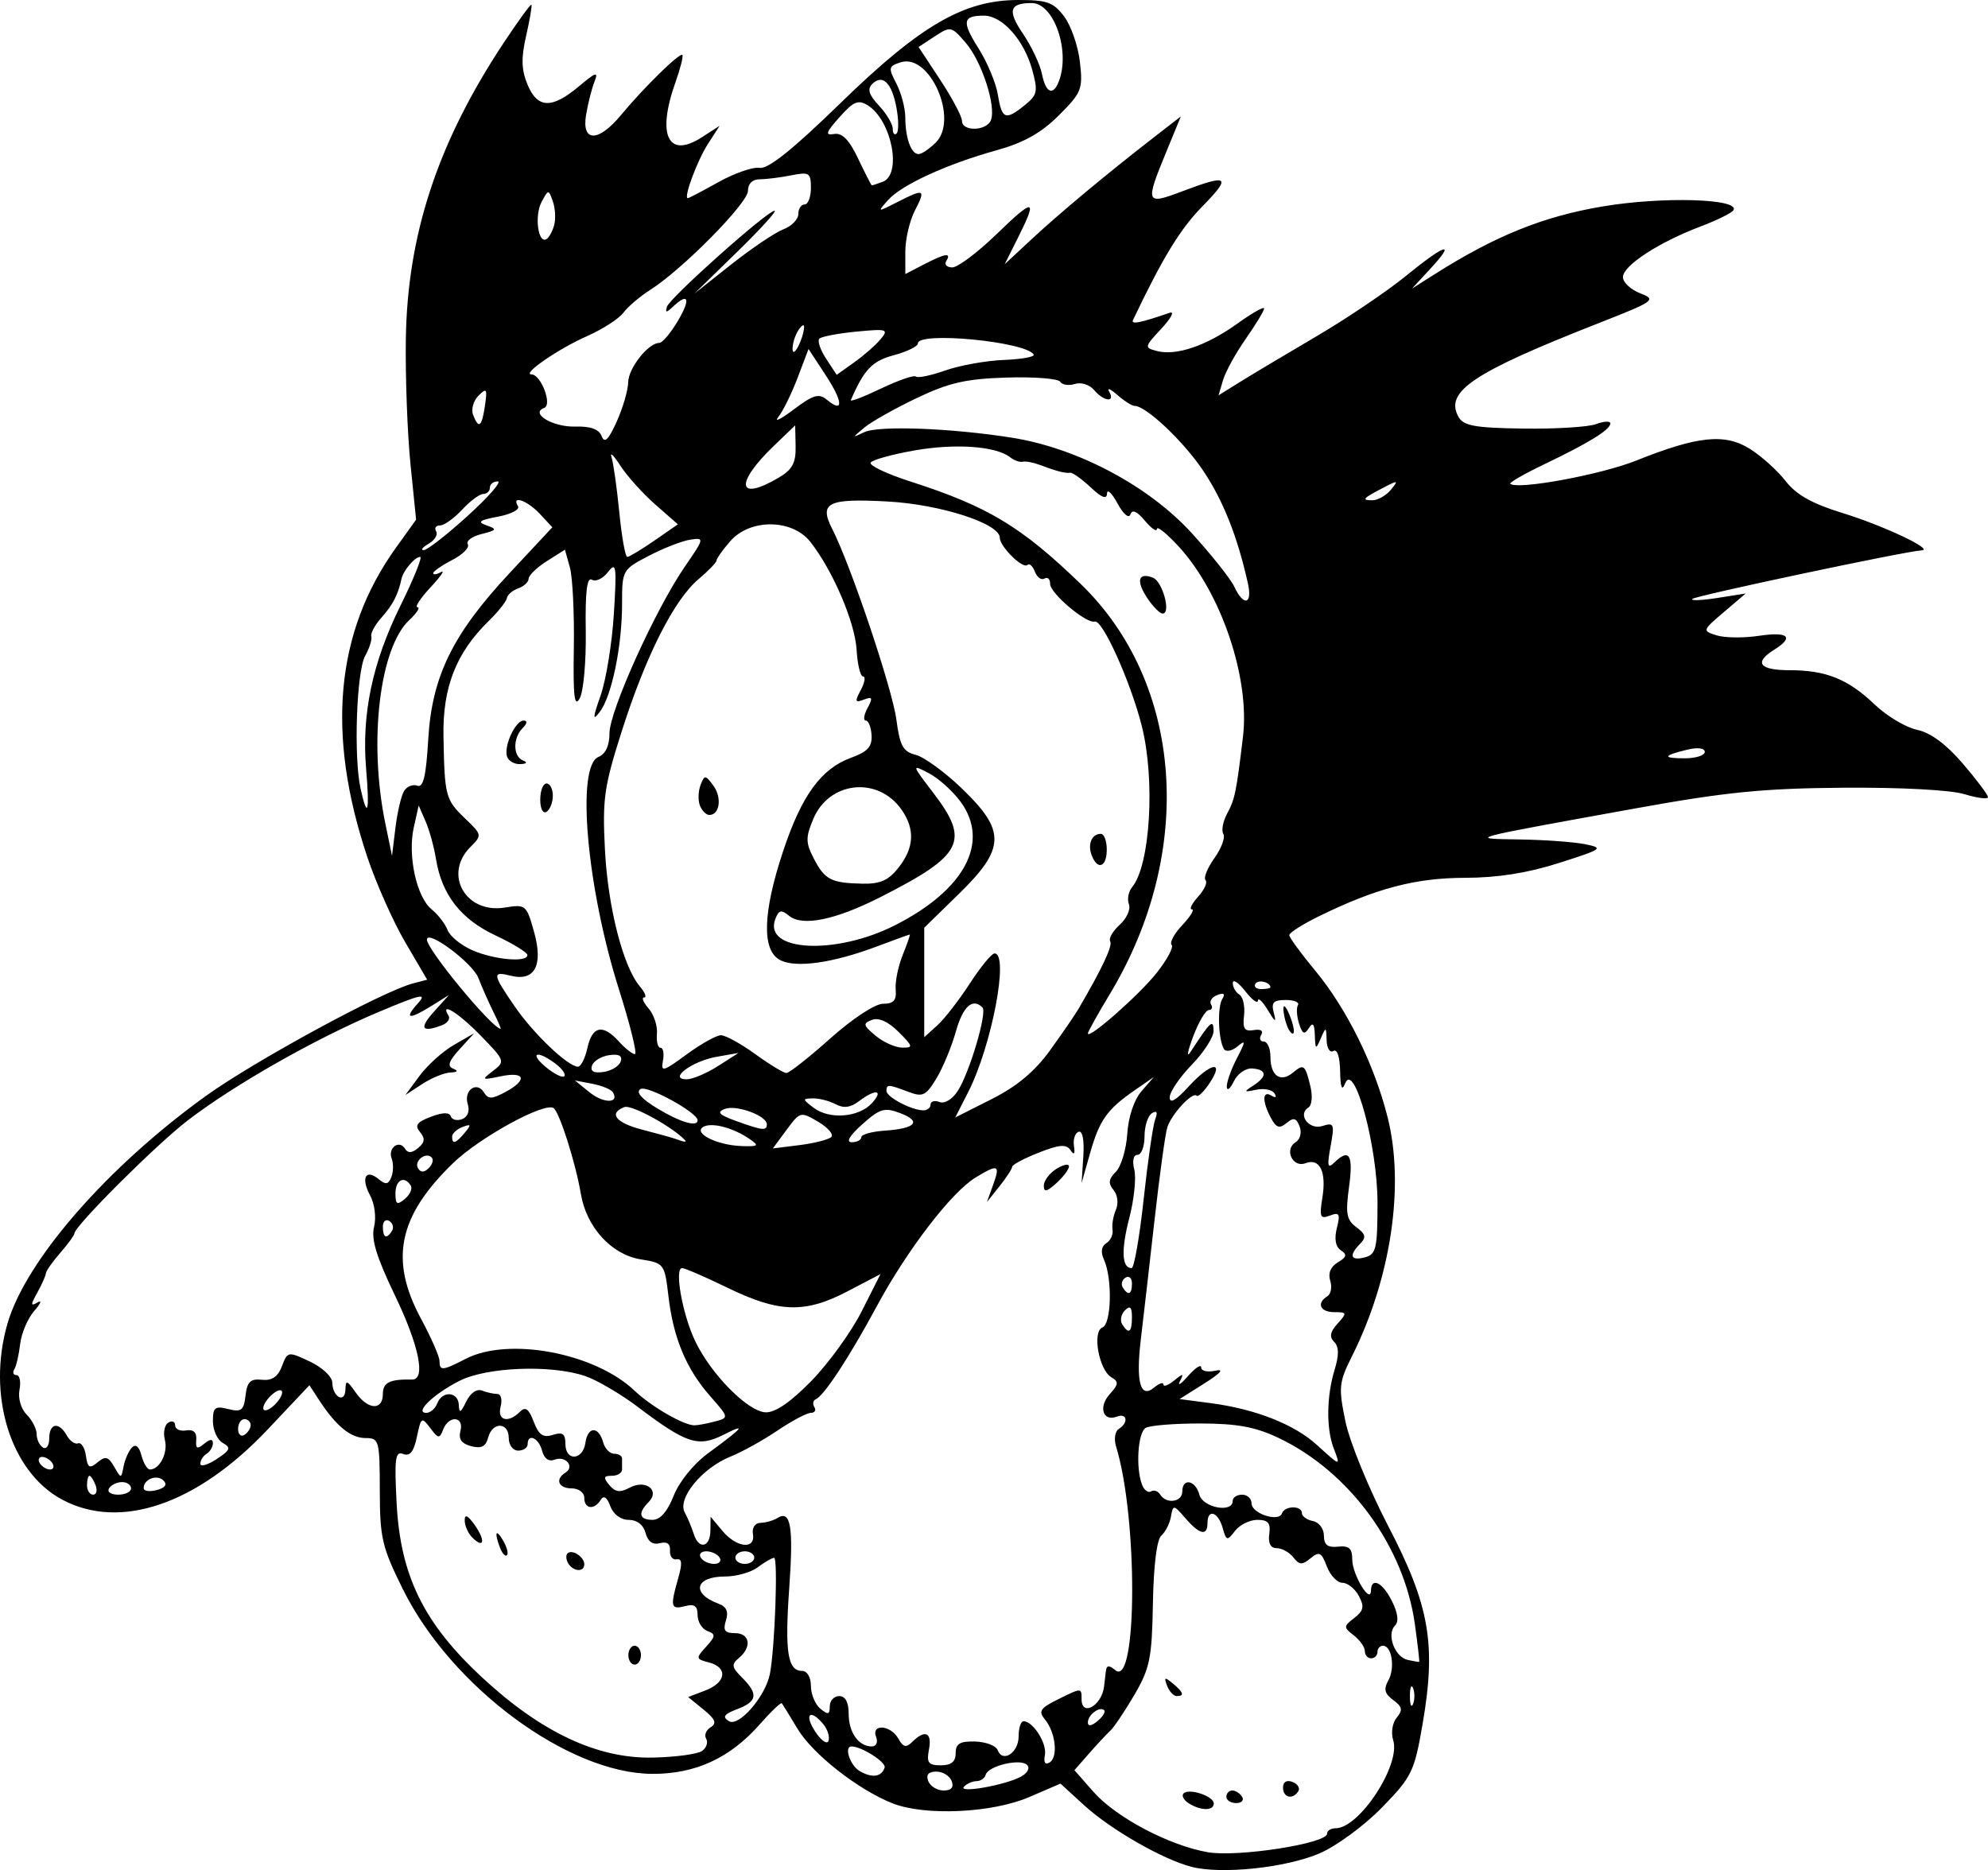 <?xml version="1.0" encoding="UTF-8" standalone="no"?>
<!-- Created with Inkscape (http://www.inkscape.org/) -->

<svg
   xmlns:dc="http://purl.org/dc/elements/1.1/"
   xmlns:cc="http://creativecommons.org/ns#"
   xmlns:rdf="http://www.w3.org/1999/02/22-rdf-syntax-ns#"
   xmlns:svg="http://www.w3.org/2000/svg"
   xmlns="http://www.w3.org/2000/svg"
   xmlns:sodipodi="http://sodipodi.sourceforge.net/DTD/sodipodi-0.dtd"
   xmlns:inkscape="http://www.inkscape.org/namespaces/inkscape"
   sodipodi:docname="pumpman_trace_inkscape.svg"
   inkscape:version="0.91 r13725"
   version="1.1"
   id="svg2"
   viewBox="0 0 315.816 297.132"
   height="297.132"
   width="315.816">
  <defs
     id="defs4" />
  <sodipodi:namedview
     inkscape:window-maximized="0"
     inkscape:window-y="158"
     inkscape:window-x="391"
     inkscape:window-height="630"
     inkscape:window-width="1152"
     fit-margin-bottom="0"
     fit-margin-right="0"
     fit-margin-left="0"
     fit-margin-top="0"
     units="px"
     showgrid="false"
     inkscape:current-layer="layer1"
     inkscape:document-units="px"
     inkscape:cy="90.790948"
     inkscape:cx="92.78904"
     inkscape:zoom="1"
     inkscape:pageshadow="2"
     inkscape:pageopacity="0.0"
     borderopacity="1.0"
     bordercolor="#666666"
     pagecolor="#ffffff"
     id="base" />
  <g
     inkscape:label="レイヤー 1"
     inkscape:groupmode="layer"
     id="layer1"
     transform="translate(-12.892,-83.876)">
    <path
       style="fill:#000000"
       d="m 202.152,380.486 c -4.574,-1.186 -12.842,-5.935 -17.061,-9.8 l -3.731,-3.417 -4.978,2.142 c -5.916,2.545 -16.596,3.026 -21.734,0.979 -5.478,-2.182 -12.639,-7.806 -15.054,-11.823 -1.225,-2.037 -2.346,-3.863 -2.491,-4.059 -0.146,-0.195 -1.712,1.294 -3.482,3.309 -4.741,5.399 -10.279,7.949 -17.166,7.902 -13.319,-0.09 -31.861,-13.823 -39.531,-29.277 -3.349,-6.748 -3.684,-8.177 -3.696,-15.749 -0.013,-7.966 -0.111,-8.328 -2.263,-8.329 -2.352,-6.3e-4 -4.66,-1.878 -7.335,-5.966 l -1.585,-2.422 -6.602,6.998 c -11.271,11.947 -23.477,16.112 -32.704,11.157 -8.194,-4.4 -11.961,-16.593 -8.648,-27.992 2.912,-10.018 15.853,-24.86 31.495,-36.122 7.707,-5.549 28.088,-16.629 32.899,-17.885 l 2.27,-0.593 -3.473,-5.925 c -1.91,-3.259 -4.614,-9.325 -6.009,-13.479 -6.59,-19.63 -5.097,-35.842 4.534,-49.253 l 3.188,-4.439 -0.891,-8.79 c -0.49,-4.835 -0.823,-13.74 -0.741,-19.79 0.227,-16.688 5.058,-31.344 15.558,-47.199 2.285,-3.45 4.261,-6.166 4.391,-6.035 0.131,0.131 -0.244,2.341 -0.832,4.913 -0.813,3.551 -0.764,5.414 0.203,7.749 1.588,3.833 3.864,3.924 8.153,0.323 2.757,-2.314 3.152,-2.433 2.492,-0.75 -0.431,1.1 -1.03,3.462 -1.33,5.25 -0.737,4.387 1.943,4.403 5.556,0.034 3.581,-4.329 9.321,-9.956 9.735,-9.542 0.184,0.184 -0.3,2.117 -1.076,4.296 -3.011,8.454 -1.206,12.256 4.17,8.788 l 2.831,-1.826 -1.856,2.877 c -1.698,2.632 -3.921,8.623 -3.2,8.623 0.167,0 2.372,-1.156 4.899,-2.568 2.527,-1.412 5.465,-2.425 6.529,-2.25 1.335,0.22 5.292,-2.951 12.781,-10.244 12.717,-12.383 19.622,-16.402 28.215,-16.424 4.654,-0.012 5.65,0.343 7.367,2.622 1.092,1.45 2.219,4.707 2.504,7.239 0.486,4.309 0.271,4.85 -3.36,8.475 -2.793,2.788 -5.558,4.338 -9.879,5.539 -7.931,2.204 -15.086,5.489 -17.249,7.919 -1.728,1.941 -1.71,1.945 1.45,0.329 4.335,-2.217 4.59,-2.099 2.825,1.314 -0.839,1.623 -1.526,4.559 -1.526,6.526 l 0,3.575 2.95,-1.526 c 3.434,-1.776 4.412,-1.92 3.55,-0.526 -0.34,0.55 0.093,1 0.962,1 0.869,0 4.046,-2.388 7.059,-5.307 6.004,-5.815 6.534,-5.721 3.371,0.596 l -2.108,4.21 4.358,-4.054 c 4.418,-4.111 11.972,-10.399 19.493,-16.228 l 4.136,-3.205 -2.362,5.744 c -3.329,8.096 -3.218,8.359 2.601,6.147 7.349,-2.792 7.879,-2.386 3.16,2.423 -3.498,3.564 -6.271,8.109 -10.999,18.028 -0.364,0.764 1.149,0.467 5.829,-1.146 0.825,-0.284 0.235,0.843 -1.31,2.505 -2.733,2.939 -2.752,3.037 -0.707,3.572 3.057,0.799 7.87,-0.841 12.748,-4.344 2.348,-1.686 4.269,-2.774 4.269,-2.417 0,0.357 -1.31,2.522 -2.911,4.812 -1.601,2.29 -3.229,5.249 -3.619,6.575 l -0.708,2.411 3.369,-2.099 c 1.853,-1.154 7.307,-4.411 12.121,-7.238 4.814,-2.826 11.196,-7.129 14.183,-9.562 6.366,-5.186 8.158,-5.743 4.003,-1.244 l -2.937,3.18 3.5,-2.221 c 9.703,-6.156 17.296,-9.227 26.768,-10.825 9.507,-1.605 21.921,-1.239 20.778,0.612 -0.264,0.428 -2.633,1.593 -5.263,2.59 -6.6,2.5 -12.283,6.212 -12.283,8.022 0,0.832 1.238,1.992 2.75,2.579 2.628,1.019 2.33,1.231 -6.75,4.797 -19.825,7.786 -24.363,10.829 -22.12,14.837 0.797,1.423 2.592,1.747 10.292,1.857 5.13,0.073 10.34,-0.247 11.577,-0.713 1.238,-0.465 2.25,-0.515 2.25,-0.111 0,0.996 -3.344,3.07 -10.392,6.444 -3.241,1.552 -5.716,2.971 -5.5,3.154 1.172,0.995 14.387,-1.443 20.006,-3.691 9.801,-3.921 14.082,-4.358 18.076,-1.846 1.82,1.145 4.368,3.443 5.663,5.107 1.696,2.18 4.209,3.594 9,5.063 6.485,1.989 14.69,5.859 12.598,5.943 -2.367,0.095 -35.951,7.211 -36.431,7.719 -0.286,0.303 1.505,0.233 3.98,-0.156 l 4.5,-0.707 -3.468,2.956 c -3.432,2.926 -3.444,2.964 -1.151,3.692 1.274,0.404 4.297,0.438 6.718,0.075 4.698,-0.704 5.664,0.193 2.401,2.23 -3.231,2.018 -2.316,3.232 2.435,3.232 5.835,0 9.308,1.397 13.565,5.458 1.925,1.836 4.957,3.644 6.738,4.017 2.127,0.446 4.612,2.282 7.244,5.352 2.203,2.57 4.009,4.974 4.012,5.343 0.004,0.368 -1.681,0.155 -3.744,-0.473 -2.207,-0.672 -10.129,-1.093 -19.25,-1.024 -12.691,0.097 -18.672,0.692 -33,3.284 -27.131,4.909 -26.763,4.81 -18.375,4.936 3.919,0.059 8.573,0.397 10.343,0.751 3.047,0.609 2.828,0.768 -4.125,2.987 -5.006,1.597 -9.76,2.347 -14.937,2.356 -7.846,0.014 -14.108,1.66 -23.157,6.088 -2.612,1.278 -4.75,2.636 -4.75,3.016 0,0.381 1.819,2.878 4.041,5.551 5.058,6.082 9.436,14.921 11.568,23.359 2.749,10.879 0.565,25.563 -5.652,38 -2.083,4.166 -2.159,4.936 -1.037,10.378 0.667,3.233 3.719,10.694 6.783,16.581 6.598,12.677 7.661,18.817 5.461,31.541 -1.3,7.516 -1.689,8.314 -6.437,13.197 -2.797,2.876 -7.227,6.132 -9.919,7.29 -5.353,2.303 -15.587,3.376 -20.369,2.136 z m 21.562,-5.262 c 0,-0.474 0.609,-0.862 1.354,-0.862 3.785,0 10.386,-10.093 9.149,-13.989 -0.375,-1.182 -0.129,-2.758 0.562,-3.59 0.997,-1.201 0.891,-1.732 -0.557,-2.791 -1.364,-0.997 -1.549,-1.736 -0.779,-3.111 1.104,-1.974 0.561,-5.519 -0.846,-5.519 -0.486,0 -0.883,0.45 -0.883,1 0,0.55 -0.45,1 -1,1 -0.55,0 -1,-0.513 -1,-1.14 0,-0.627 -0.787,-1.752 -1.75,-2.5 -1.663,-1.292 -1.659,-1.431 0.079,-2.778 1.485,-1.151 1.619,-1.81 0.715,-3.5 -0.613,-1.145 -1.784,-2.082 -2.604,-2.082 -0.819,0 -1.936,-1.174 -2.481,-2.609 -0.854,-2.246 -1.213,-2.425 -2.583,-1.288 -1.327,1.101 -1.782,1.078 -2.733,-0.141 -0.628,-0.804 -1.817,-1.462 -2.642,-1.462 -0.982,0 -1.392,-0.778 -1.187,-2.25 0.243,-1.747 -0.18,-2.25 -1.89,-2.25 -1.211,0 -2.807,0.787 -3.546,1.75 -1.255,1.634 -1.386,1.601 -1.977,-0.5 -0.711,-2.528 -2.4,-3.056 -2.4,-0.75 0,2.127 -1.244,1.86 -3.502,-0.75 -1.89,-2.185 -1.957,-2.192 -2.307,-0.25 -0.198,1.1 -0.885,2.45 -1.526,3 -0.716,0.614 -1.231,4.774 -1.336,10.776 -0.152,8.69 -0.477,10.301 -2.927,14.5 -1.516,2.598 -3.244,5.174 -3.84,5.724 -0.596,0.55 -2.122,2.187 -3.392,3.637 l -2.308,2.637 2.996,3.413 c 3.583,4.081 12.038,8.553 18.19,9.622 4.756,0.826 18.95,-1.381 18.95,-2.947 z m -21.971,-4.823 c -0.809,-0.512 -1.18,-1.221 -0.825,-1.576 0.874,-0.874 4.796,0.438 4.796,1.604 0,1.19 -2.068,1.175 -3.971,-0.028 z m 5.971,-1.039 c 0,-0.55 0.423,-1 0.941,-1 0.518,0 1.219,0.45 1.559,1 0.34,0.55 -0.084,1 -0.941,1 -0.857,0 -1.559,-0.45 -1.559,-1 z m 9,-1.469 c 0,-0.892 0.587,-1.244 1.494,-0.895 0.822,0.315 1.245,0.976 0.941,1.469 -0.873,1.412 -2.435,1.044 -2.435,-0.573 z m -18.416,-16.173 c -0.527,-1.372 -0.38,-1.434 0.893,-0.378 1.735,1.44 1.916,2.019 0.63,2.019 -0.491,0 -1.176,-0.739 -1.523,-1.641 z m -34.222,15.141 c -0.317,-0.825 -1.413,-1.5 -2.437,-1.5 -1.244,0 -1.671,0.498 -1.286,1.5 0.317,0.825 1.413,1.5 2.437,1.5 1.244,0 1.671,-0.498 1.286,-1.5 z m 10.977,-0.681 c 1.082,-0.579 1.503,-1.377 0.994,-1.885 -1.063,-1.063 -6.186,0.159 -6.564,1.567 -0.148,0.55 -0.8,1.006 -1.448,1.013 -0.649,0.007 -1.549,0.404 -2,0.883 -1.035,1.097 6.476,-0.216 9.018,-1.577 z m -21.626,-1.459 c 0.279,-0.838 -3.669,-3.36 -5.26,-3.36 -1.234,0 -0.232,3.029 1.297,3.918 1.978,1.15 3.464,0.941 3.963,-0.558 z m 11.287,-2.293 c 0,-1.513 0.672,-1.914 3.091,-1.845 1.7,0.048 3.312,0.665 3.583,1.37 0.797,2.077 3.326,0.405 3.326,-2.199 0,-1.316 0.35,-2.393 0.778,-2.393 1.521,0 3.753,3.53 3.394,5.368 -0.231,1.184 0.046,1.615 0.756,1.176 1.379,-0.852 0.943,-4.79 -0.758,-6.839 -1.059,-1.276 -0.753,-1.768 1.939,-3.111 3.905,-1.948 3.89,-1.948 3.89,-0.095 0,2.832 3.194,1.043 3.571,-2 0.068,-0.55 0.193,-1.618 0.276,-2.372 0.116,-1.046 0.478,-1.102 1.522,-0.236 3.499,2.904 3.587,-24.252 0.115,-35.529 -0.364,-1.181 -0.172,-2.438 0.429,-2.809 1.587,-0.981 1.331,-2.585 -0.312,-1.954 -2.212,0.849 -2.965,-1.54 -1.126,-3.572 1.414,-1.563 1.453,-1.976 0.252,-2.687 -1.98,-1.173 -3.07,-7.272 -1.412,-7.908 1.438,-0.552 1.598,-7.804 0.238,-10.784 -0.547,-1.198 -0.414,-2.117 0.378,-2.606 0.672,-0.416 1.117,-1.383 0.988,-2.149 -0.129,-0.766 0.112,-2.187 0.535,-3.156 0.44,-1.009 0.279,-2.354 -0.377,-3.144 -0.877,-1.057 -0.79,-1.738 0.371,-2.898 0.834,-0.834 1.649,-3.548 1.811,-6.031 0.177,-2.715 1.081,-5.416 2.268,-6.778 l 1.973,-2.264 -3.089,2.142 c -4.389,3.044 -5.572,4.722 -7.078,10.042 l -1.33,4.694 0.276,-4.259 c 0.168,-2.592 -0.126,-4.117 -0.752,-3.896 -0.565,0.2 -0.896,1.216 -0.736,2.259 0.2,1.303 0.026,1.506 -0.556,0.651 -0.666,-0.978 -1.749,-0.892 -5.042,0.402 -2.307,0.906 -4.204,1.917 -4.216,2.246 -0.012,0.329 -0.92,1.723 -2.017,3.098 l -1.994,2.5 0.992,-2.75 c 1.151,-3.19 0.805,-3.33 -2.804,-1.137 -3.813,2.317 -10.865,11.504 -15.667,20.411 -4.391,8.145 -8.397,14.257 -9.707,14.812 -0.436,0.184 -0.538,0.747 -0.227,1.25 0.311,0.503 0.057,0.915 -0.564,0.915 -0.621,0 -3.01,1.269 -5.309,2.82 -2.299,1.551 -5.652,3.409 -7.45,4.13 -4.497,1.801 -8.464,6.624 -7.28,8.85 0.497,0.935 1.148,2.488 1.446,3.45 0.776,2.507 2.598,2.161 2.638,-0.5 l 0.033,-2.25 1.877,2.25 c 2.257,2.705 5.273,3.016 4.85,0.5 -0.17,-1.012 0.339,-1.761 1.206,-1.776 0.825,-0.015 2.031,-0.359 2.681,-0.766 2.123,-1.33 2.573,1.343 1.878,11.149 -0.719,10.147 -0.252,13.144 2.048,13.144 0.8,0 1.393,1.012 1.393,2.378 0,1.308 0.675,2.938 1.5,3.622 1.229,1.02 1.5,0.951 1.5,-0.378 0,-0.892 0.675,-1.622 1.5,-1.622 0.976,0 1.5,0.978 1.5,2.8 0,2.972 1.572,5.2 3.669,5.2 0.717,0 1.018,-0.652 0.693,-1.5 -0.822,-2.142 2.302,-1.92 3.526,0.25 0.791,1.402 1.239,1.501 2.25,0.5 2.012,-1.992 3.135,-1.456 2.618,1.25 -0.401,2.096 -0.096,2.5 1.883,2.5 1.667,0 2.361,-0.568 2.361,-1.933 z m 14,-90.171 c 0,-0.778 0.9,-1.976 2,-2.663 1.1,-0.687 2,-0.865 2,-0.396 0,0.469 -0.9,1.668 -2,2.663 -1.538,1.391 -2,1.483 -2,0.396 z m -54.261,89.809 c 0.681,-0.512 0.961,-1.38 0.622,-1.93 -0.339,-0.549 -0.021,-1.367 0.708,-1.817 1.018,-0.629 0.758,-1.28 -1.122,-2.811 l -2.447,-1.992 2.75,-1.053 c 3.301,-1.264 3.599,-3.647 0.556,-4.443 -2.097,-0.548 -2.117,-0.659 -0.457,-2.493 1.531,-1.692 1.554,-1.99 0.194,-2.512 -0.849,-0.326 -1.543,-1.464 -1.543,-2.53 0,-1.445 -0.508,-1.805 -2,-1.415 -2.259,0.591 -2.379,0.097 -1.077,-4.441 0.671,-2.34 0.603,-3.156 -0.25,-2.993 -0.645,0.123 -1.12,-0.506 -1.055,-1.397 0.077,-1.07 -0.471,-1.468 -1.612,-1.169 -1.136,0.297 -1.917,-0.262 -2.274,-1.628 -0.336,-1.284 -1.358,-2.081 -2.67,-2.081 -1.268,0 -2.45,-0.876 -2.929,-2.171 -0.532,-1.439 -1.047,-1.776 -1.527,-1 -1.022,1.654 -2.606,1.454 -2.606,-0.329 0,-0.833 -0.889,-1.5 -2,-1.5 -2.118,0 -2.689,-1.456 -0.984,-2.51 1.509,-0.933 0.022,-2.719 -1.71,-2.054 -0.946,0.363 -1.683,-0.16 -2.015,-1.432 -0.535,-2.046 -2.291,-2.815 -2.291,-1.004 0,0.55 -0.675,1 -1.5,1 -0.833,0 -1.5,-0.889 -1.5,-2 0,-2.564 -2.606,-2.615 -3.273,-0.065 -0.372,1.424 -1.085,1.784 -2.697,1.362 -1.535,-0.401 -2.045,-1.131 -1.704,-2.435 0.61,-2.332 -1.859,-2.52 -2.746,-0.209 -0.572,1.49 -0.775,1.466 -2.06,-0.25 -1.345,-1.797 -1.463,-1.719 -2.108,1.401 -0.491,2.373 -1.104,3.144 -2.174,2.733 -1.268,-0.487 -1.424,0.683 -1.048,7.85 0.604,11.506 4.299,19.035 13.565,27.643 9.401,8.732 18.343,12.933 27.131,12.746 3.638,-0.077 7.172,-0.56 7.853,-1.072 z m -11.739,-15.205 c 0,-0.825 0.45,-1.5 1,-1.5 0.55,0 1,0.675 1,1.5 0,0.825 -0.45,1.5 -1,1.5 -0.55,0 -1,-0.675 -1,-1.5 z m -9.541,-14.567 c -0.363,-0.587 -0.419,-1.307 -0.126,-1.6 0.716,-0.716 2.667,0.546 2.667,1.726 0,1.278 -1.726,1.193 -2.541,-0.126 z m -10.835,-2.472 c -0.965,-2.515 -0.68,-3.164 0.499,-1.136 0.584,1.004 0.851,2.036 0.593,2.293 -0.257,0.257 -0.749,-0.263 -1.092,-1.157 z m -4.44,-1.678 c -0.651,-0.651 -1.183,-1.868 -1.183,-2.706 0,-1.045 0.502,-0.805 1.602,0.765 1.755,2.505 1.469,3.829 -0.419,1.941 z m 55.789,29.683 c -2.091,-2.52 -3.106,-1.6 -1.291,1.17 0.95,1.45 1.903,2.11 2.118,1.466 0.215,-0.644 -0.158,-1.83 -0.827,-2.637 z m -8.49,-7.966 c 0.784,-3.949 1.315,-18.499 0.673,-18.468 -0.36,0.018 -1.529,0.693 -2.597,1.5 -1.068,0.808 -3.404,1.468 -5.191,1.468 -4.779,0 -5.434,2.698 -1.049,4.318 1.277,0.472 1.629,1.27 1.183,2.677 -0.497,1.565 -0.183,2.005 1.431,2.005 2.381,0 2.735,2.201 0.634,3.944 -1.228,1.019 -1.157,1.466 0.5,3.122 2.617,2.617 2.433,3.792 -0.783,5.015 -2.103,0.799 -2.397,1.23 -1.305,1.905 1.563,0.966 5.791,-3.902 6.503,-7.487 z m 53.108,5.757 c -0.694,-0.693 -2.591,0.716 -2.591,1.924 0,0.663 0.574,0.587 1.524,-0.202 0.838,-0.696 1.318,-1.471 1.067,-1.723 z m 49.072,-3.507 c -0.277,-0.688 -0.504,-0.125 -0.504,1.25 0,1.375 0.227,1.938 0.504,1.25 0.277,-0.688 0.277,-1.812 0,-2.5 z m 0.288,-10.143 c -1.72,-12.41 -10.392,-24.269 -21.67,-29.631 -3.652,-1.737 -6.568,-2.276 -12.361,-2.288 -4.169,-0.008 -8.107,0.31 -8.75,0.708 -1.236,0.764 -1.586,6.356 -0.565,9.017 0.333,0.867 0.977,1.346 1.431,1.065 0.454,-0.281 1.109,-0.053 1.454,0.506 0.963,1.558 3.51,1.207 3.51,-0.484 0,-2.212 2.102,-1.824 2.71,0.5 0.54,2.063 5.29,2.961 5.29,1 0,-0.55 0.675,-1 1.5,-1 0.825,0 1.5,0.623 1.5,1.383 0,1.609 4.339,3.038 4.833,1.591 0.425,-1.241 3.167,-1.283 3.167,-0.048 0,0.51 0.787,1.078 1.748,1.263 0.964,0.186 1.749,1.228 1.75,2.323 10e-4,1.464 0.594,1.924 2.252,1.748 1.749,-0.185 2.25,0.273 2.25,2.059 0,2.36 2.911,7.193 2.968,4.929 0.057,-2.222 1.846,-1.328 3.341,1.668 0.952,1.909 1.116,3.257 0.474,3.899 -1.372,1.372 -0.037,4.977 2.014,5.435 0.937,0.209 1.763,0.351 1.836,0.314 0.073,-0.036 -0.234,-2.718 -0.683,-5.959 z m -110.45,-10.607 c -0.34,-0.55 -1.293,-1 -2.118,-1 -0.825,0 -1.222,0.45 -0.882,1 0.34,0.55 1.293,1 2.118,1 0.825,0 1.222,-0.45 0.882,-1 z m 5.5,0 c 0,-0.55 -0.675,-1 -1.5,-1 -0.825,0 -1.5,0.45 -1.5,1 0,0.55 0.675,1 1.5,1 0.825,0 1.5,-0.45 1.5,-1 z m -12.795,-9.84 c 0.868,-2.21 3.16,-5.051 5.402,-6.695 5.699,-4.18 6.307,-4.903 2.505,-2.982 -4.012,2.027 -5.869,1.423 -13.611,-4.428 -2.75,-2.078 -6.53,-4.291 -8.399,-4.917 -5.455,-1.826 -15.619,-1.424 -19.958,0.789 -4.13,2.107 -7.191,5.073 -5.234,5.073 0.635,0 1.413,-0.675 1.729,-1.5 0.796,-2.074 3.347,-1.888 3.429,0.25 0.053,1.376 0.304,1.26 1.171,-0.541 0.652,-1.354 1.681,-2.07 2.514,-1.75 0.776,0.298 1.876,0.541 2.445,0.541 0.569,0 0.799,0.9 0.512,2 -0.58,2.218 1.187,2.703 3.053,0.837 0.884,-0.884 1.412,-0.508 2.201,1.567 0.803,2.113 1.49,2.587 3.037,2.095 1.559,-0.495 1.999,-0.179 1.999,1.433 0,2.801 2.779,2.641 3.18,-0.183 0.374,-2.633 2.098,-2.669 2.82,-0.059 0.275,0.995 1.062,1.809 1.75,1.809 0.688,0 1.25,0.338 1.25,0.75 0,0.412 0,1.2 0,1.75 0,0.55 -0.73,1 -1.622,1 -1.319,0 -1.393,0.277 -0.395,1.479 0.941,1.133 1.695,1.229 3.23,0.407 2.556,-1.368 4.874,0.427 2.988,2.314 -1.727,1.727 -1.479,2.8 0.648,2.8 1.215,0 2.365,-1.316 3.357,-3.84 z m -91.843,-1.66 c -0.317,-0.825 -0.752,-1.5 -0.969,-1.5 -0.216,0 -0.393,0.675 -0.393,1.5 0,0.825 0.436,1.5 0.969,1.5 0.533,0 0.71,-0.675 0.393,-1.5 z m 5.638,0.5 c 0,-0.55 -0.648,-1 -1.441,-1 -0.793,0 -1.719,0.45 -2.059,1 -0.34,0.55 0.309,1 1.441,1 1.132,0 2.059,-0.45 2.059,-1 z m 5.153,-1.247 c -1.035,-1.035 -3.153,-0.221 -3.153,1.212 0,0.466 0.93,0.604 2.066,0.307 1.348,-0.352 1.726,-0.881 1.087,-1.519 z m -5.023,-5.236 c 0.599,-0.629 1.146,-0.179 1.52,1.25 0.321,1.228 0.926,2.233 1.345,2.233 1.552,0 2.905,-2.67 2.377,-4.689 -0.3,-1.147 -0.056,-2.387 0.542,-2.757 0.598,-0.37 1.087,-0.176 1.087,0.431 0,0.607 0.787,0.971 1.75,0.809 1.161,-0.195 1.701,0.307 1.605,1.491 -0.115,1.418 0.142,1.547 1.25,0.628 0.926,-0.769 1.395,-0.8 1.395,-0.094 0,0.585 -0.45,1.342 -1,1.681 -0.55,0.34 -1,1.052 -1,1.582 0,0.53 1.16,0.204 2.578,-0.725 2.196,-1.439 2.344,-1.821 1,-2.573 -0.868,-0.486 -1.578,-2.035 -1.578,-3.442 0,-2.211 0.33,-2.476 2.433,-1.948 2.093,0.525 2.478,0.226 2.75,-2.142 0.252,-2.194 0.779,-2.703 2.594,-2.509 1.608,0.172 2.545,-0.461 3.189,-2.154 0.899,-2.365 0.959,-2.375 4.44,-0.743 1.958,0.917 3.543,2.407 3.561,3.345 0.045,2.316 2.02,3.375 2.085,1.118 0.046,-1.571 0.259,-1.513 1.622,0.441 1.945,2.789 4.326,2.926 4.326,0.25 0,-1.828 1.095,-2.37 4.625,-2.289 2.244,0.051 1.138,-5.384 -2.731,-13.422 -2.904,-6.033 -3.778,-8.905 -3.295,-10.827 0.376,-1.5 0.104,-3.649 -0.639,-5.037 -1.489,-2.783 -0.675,-4.263 1.399,-2.541 1.098,0.911 1.536,0.832 1.993,-0.357 0.322,-0.839 0.344,-2.155 0.049,-2.924 -0.652,-1.699 1.194,-3.066 2.119,-1.569 0.457,0.739 1.093,0.704 2.081,-0.116 1.069,-0.888 1.145,-1.517 0.302,-2.532 -0.88,-1.061 -0.511,-1.583 1.717,-2.43 1.875,-0.713 2.952,-0.738 3.173,-0.073 0.184,0.553 0.995,0.753 1.801,0.444 0.878,-0.337 1.236,-1.283 0.895,-2.36 -0.696,-2.192 1.41,-3.747 2.558,-1.89 0.684,1.106 1.258,1.099 3.388,-0.041 3.583,-1.918 3.2,-3.326 -0.685,-2.517 -3.074,0.64 -3.142,0.594 -1.25,-0.854 1.957,-1.498 1.915,-1.618 -1.953,-5.597 -3.537,-3.639 -6.56,-5.514 -5.112,-3.171 0.304,0.492 -0.156,1.167 -1.023,1.5 -3.234,1.241 -3.69,0.526 -1.337,-2.094 l 2.424,-2.699 -2.715,1.699 c -3.64,2.278 -4.497,2.143 -2.238,-0.352 1.555,-1.719 0.53,-1.492 -6.312,1.393 -9.997,4.216 -22.872,11.536 -30.235,17.19 -5.036,3.867 -18,16.804 -18,17.962 0,0.27 -1.012,1.656 -2.25,3.079 -1.238,1.423 -2.266,2.889 -2.285,3.258 -0.019,0.368 -0.627,1.737 -1.35,3.041 -1.097,1.979 -1.091,2.24 0.035,1.578 0.742,-0.436 0.505,0.171 -0.528,1.349 -1.033,1.178 -2.041,3.541 -2.24,5.251 -0.199,1.71 -0.618,3.523 -0.931,4.03 -0.313,0.507 -0.155,0.921 0.351,0.921 0.506,0 0.719,1.054 0.473,2.342 -0.255,1.335 0.234,3.024 1.139,3.929 0.873,0.873 1.586,2.267 1.586,3.099 0,0.832 0.45,1.791 1,2.13 0.55,0.34 1,-0.309 1,-1.441 0,-2.446 1.539,-2.705 2.79,-0.469 0.489,0.874 1.299,1.437 1.8,1.25 0.501,-0.187 1.057,0.699 1.237,1.969 0.275,1.942 0.569,2.108 1.847,1.047 1.256,-1.042 1.714,-0.922 2.638,0.692 1.105,1.928 1.124,1.928 1.5,-0.047 0.21,-1.1 0.802,-2.442 1.317,-2.983 z M 79.553,254.798 c 1.245,-1.685 3.702,-3.893 5.462,-4.906 l 3.199,-1.842 -2.323,2.549 c -1.725,1.892 -1.982,2.685 -1,3.077 0.864,0.345 0.704,0.556 -0.462,0.608 -0.982,0.043 -2.99,0.866 -4.462,1.829 l -2.677,1.75 2.263,-3.064 z m -58.339,61.564 c -0.34,-0.55 -1.068,-1 -1.618,-1 -0.55,0 -0.722,0.45 -0.382,1 0.34,0.55 1.068,1 1.618,1 0.55,0 0.722,-0.45 0.382,-1 z m 203.539,-2.397 c -1.188,-3.125 -1.124,-8.262 0.155,-12.445 0.719,-2.352 0.698,-3.666 -0.072,-4.436 -0.792,-0.792 -0.641,-1.595 0.547,-2.908 1.537,-1.698 1.504,-1.814 -0.514,-1.814 -2.26,0 -2.89,-1.428 -1.114,-2.525 0.572,-0.354 0.778,-1.472 0.456,-2.485 -0.371,-1.169 0.07,-2.227 1.209,-2.898 1.41,-0.83 1.514,-1.241 0.486,-1.919 -0.85,-0.561 -1.074,-1.797 -0.639,-3.53 0.569,-2.268 0.405,-2.565 -1.1,-1.988 -1.542,0.592 -1.696,0.229 -1.201,-2.825 0.673,-4.149 -0.413,-6.368 -2.689,-5.494 -2.026,0.778 -3.417,-2.192 -1.563,-3.337 0.733,-0.453 1.007,-1.54 0.634,-2.512 -0.519,-1.353 -0.956,-1.466 -2.076,-0.536 -1.127,0.935 -1.638,0.766 -2.488,-0.822 -1.407,-2.629 -1.364,-4.43 0.085,-3.535 0.679,0.42 0.884,0.277 0.499,-0.347 -0.361,-0.583 -1.668,-0.847 -2.905,-0.586 -1.982,0.418 -2.041,0.342 -0.499,-0.644 2.277,-1.455 2.225,-2.558 -0.129,-2.735 -1.038,-0.078 -2.35,0.833 -2.932,2.037 -0.579,1.198 -1.084,1.594 -1.121,0.879 -0.037,-0.715 0.677,-2.74 1.587,-4.5 1.439,-2.783 1.45,-3.031 0.089,-1.902 -0.869,0.721 -1.816,0.894 -2.128,0.388 -0.905,-1.464 -1.073,-6.637 -0.259,-7.954 0.503,-0.813 0.241,-1.016 -0.798,-0.617 -0.85,0.326 -1.297,0.996 -0.993,1.489 0.304,0.492 0.145,0.895 -0.354,0.895 -0.499,0 -1.626,1.913 -2.505,4.25 -0.879,2.337 -1.059,3.424 -0.402,2.413 3.189,-4.897 3.63,-5.302 3.664,-3.364 0.018,0.99 -1.543,3.421 -3.468,5.403 -1.925,1.982 -3.5,4.31 -3.5,5.173 0,1.051 0.971,0.506 2.944,-1.653 3.515,-3.849 5.815,-4.311 3.444,-0.692 -0.912,1.392 -1.86,2.33 -2.106,2.083 -0.671,-0.671 -3.999,2.921 -4.668,5.037 -0.321,1.017 -1.24,7.699 -2.042,14.849 -0.802,7.15 -1.768,15.56 -2.145,18.689 -0.833,6.901 -0.106,9.621 2.086,7.801 0.818,-0.679 1.488,-0.9 1.488,-0.49 0,0.41 0.761,0.127 1.692,-0.628 1.457,-1.182 1.585,-1.164 0.924,0.128 -0.422,0.825 0.166,0.438 1.308,-0.861 1.142,-1.298 2.076,-1.903 2.076,-1.344 0,0.559 1.012,0.791 2.25,0.514 1.467,-0.328 0.869,0.368 -1.717,2 l -3.967,2.503 4.967,0.655 c 7.093,0.935 13.251,3.36 16.851,6.638 3.803,3.462 3.78,3.458 2.655,0.498 z M 52.714,310.303 c 0,-0.518 -0.45,-0.941 -1,-0.941 -0.55,0 -1,0.702 -1,1.559 0,0.857 0.45,1.281 1,0.941 0.55,-0.34 1,-1.041 1,-1.559 z m 73.751,-0.572 c 2.248,-0.602 2.247,-0.608 -0.752,-4.024 -3.81,-4.34 -5.849,-9.222 -6.632,-15.879 -0.606,-5.16 -0.683,-5.262 -4.401,-5.856 -4.633,-0.741 -8.624,-5.101 -9.51,-10.39 -0.827,-4.939 -3.421,-13.081 -4.351,-13.656 -1.508,-0.932 -11.741,4.681 -15.938,8.742 -8.712,8.43 -10.151,15.36 -5.128,24.693 1.628,3.025 2.96,6.062 2.96,6.75 2.96e-4,1.614 0.468,1.576 4.156,-0.33 6.827,-3.53 20.539,-0.94 26.845,5.071 2.635,2.511 7.811,5.502 9.5,5.49 0.55,-0.004 2.013,-0.279 3.251,-0.611 z m -68.751,-4.614 c 0,-0.558 -0.663,-0.45 -1.5,0.245 -0.825,0.685 -1.5,1.695 -1.5,2.245 0,0.558 0.663,0.45 1.5,-0.245 0.825,-0.685 1.5,-1.695 1.5,-2.245 z m 84.105,-1.863 c 2.736,-2.809 6.319,-7.77 7.961,-11.023 l 2.986,-5.916 -5.26,2.75 c -6.725,3.516 -10.887,3.391 -19.024,-0.573 -3.535,-1.722 -6.788,-3.131 -7.229,-3.131 -1.261,0 0.043,7.318 2.063,11.575 2.507,5.282 8.397,11.24 11.212,11.342 1.534,0.055 3.994,-1.64 7.29,-5.024 z m 50.895,-10.092 c 0,-1.615 -0.296,-1.904 -1.113,-1.087 -0.612,0.612 -0.811,1.602 -0.441,2.2 1.034,1.674 1.554,1.302 1.554,-1.113 z m 0,-5.359 c 0,-0.857 -0.457,-1.276 -1.016,-0.931 -0.559,0.345 -0.757,1.047 -0.441,1.559 0.857,1.387 1.457,1.128 1.457,-0.628 z m 1.866,-13.436 c 0.656,-6.047 1.481,-11.746 1.833,-12.664 0.431,-1.123 0.258,-1.433 -0.529,-0.946 -0.643,0.398 -1.17,2.047 -1.17,3.664 0,1.618 -0.499,2.941 -1.108,2.941 -0.664,0 -0.872,0.942 -0.518,2.352 0.325,1.294 -0.032,4.749 -0.792,7.679 -1.325,5.108 -1.195,7.969 0.362,7.969 0.401,0 1.267,-4.948 1.923,-10.995 z m 37.144,0.628 c 0.011,-8.955 -3.704,-22.629 -5.151,-18.957 -0.494,1.255 -0.741,0.635 -0.789,-1.985 -0.042,-2.27 -0.474,-3.559 -1.07,-3.191 -0.551,0.34 -1.032,-0.419 -1.07,-1.691 -0.066,-2.181 -0.118,-2.198 -0.93,-0.309 -0.789,1.836 -0.866,1.795 -0.945,-0.5 -0.063,-1.831 -0.32,-2.13 -0.961,-1.118 -0.688,1.086 -1.02,0.928 -1.549,-0.741 -0.371,-1.168 -0.449,-2.487 -0.174,-2.932 0.275,-0.445 -0.598,-0.809 -1.939,-0.809 -1.97,0 -2.334,0.394 -1.894,2.05 0.43,1.615 0.226,1.519 -0.961,-0.45 -0.828,-1.375 -1.532,-2.05 -1.564,-1.5 -0.032,0.55 -0.938,-0.125 -2.013,-1.5 -1.076,-1.375 -1.966,-1.964 -1.978,-1.309 -0.012,0.655 0.454,1.486 1.037,1.846 0.582,0.36 0.92,1.849 0.75,3.309 -0.246,2.113 0.068,2.59 1.541,2.338 1.111,-0.19 1.587,0.11 1.191,0.75 -0.363,0.587 -0.183,1.067 0.4,1.067 0.582,0 1.059,1.098 1.059,2.441 0,3.013 1.6,4.136 3.568,2.503 1.746,-1.449 1.949,-1.287 2.795,2.245 0.354,1.479 0.212,2.956 -0.316,3.282 -1.802,1.114 0.074,3.626 2.203,2.95 1.855,-0.589 1.957,-0.335 1.304,3.22 -0.574,3.124 -0.466,3.621 0.568,2.609 2.4,-2.348 3.068,-1.272 2.369,3.815 -0.588,4.274 -0.407,5.278 1.156,6.433 1.485,1.096 1.604,1.62 0.603,2.635 -1.836,1.861 -1.526,2.752 0.75,2.157 1.792,-0.469 2.001,-1.369 2.01,-8.656 z m -14.387,-28.172 c -0.343,-0.894 -0.595,-2.151 -0.56,-2.793 0.035,-0.643 0.495,-0.09 1.021,1.227 0.527,1.317 0.779,2.574 0.56,2.793 -0.219,0.219 -0.679,-0.333 -1.021,-1.227 z M 75.172,279.431 c 0.316,-0.512 0.118,-1.214 -0.441,-1.559 -0.559,-0.345 -1.016,0.073 -1.016,0.931 0,1.757 0.6,2.015 1.457,0.628 z m 2.973,-7.182 c -1.009,-1.632 -2.43,-0.91 -2.43,1.236 0,1.766 0.25,1.915 1.489,0.887 0.819,-0.68 1.242,-1.635 0.941,-2.122 z m 3.32,-4.47 c -0.953,-0.953 -2.863,0.591 -2.153,1.74 0.422,0.683 0.981,0.666 1.7,-0.052 0.589,-0.589 0.793,-1.348 0.454,-1.687 z m 50.519,-2.924 c -2.63,-1.818 -6.098,-2.716 -7.395,-1.914 -1.602,0.99 2.228,2.894 6.09,3.029 2.709,0.095 2.864,-0.038 1.305,-1.115 z m 12.963,-0.325 c 0.411,-0.411 -0.526,-1.5 -2.082,-2.42 -2.785,-1.645 -2.865,-1.624 -5.016,1.284 l -2.186,2.956 4.268,-0.536 c 2.347,-0.295 4.604,-0.873 5.016,-1.284 z m -58.213,-0.691 c 1.057,-1.273 0.995,-1.42 -0.378,-0.893 -0.903,0.346 -1.641,1.032 -1.641,1.523 0,1.286 0.579,1.105 2.019,-0.63 z m 34.872,1.08 c -2.19,-2.19 -8.431,-5.564 -9.52,-5.146 -2.584,0.992 -1.369,2.512 2.879,3.604 2.337,0.601 4.7,1.258 5.25,1.46 1.5,0.551 1.882,0.573 1.391,0.082 z m 28.109,-0.353 c 0,-0.438 1.687,-0.909 3.748,-1.048 4.923,-0.332 5.906,-1.471 2.41,-2.791 -2.471,-0.933 -3.203,-0.715 -6.002,1.786 -2.025,1.81 -2.635,2.848 -1.672,2.848 0.834,0 1.516,-0.358 1.516,-0.796 z m -15,-2.044 c 0,-1.378 -4.844,-3.158 -6.68,-2.453 -1.326,0.509 -0.941,0.929 1.738,1.897 4.26,1.539 4.941,1.616 4.941,0.556 z m -11,-0.646 c 0,-1.236 -8.017,-5.622 -9.078,-4.966 -0.78,0.482 0.152,1.552 2.692,3.09 3.625,2.194 6.386,3.005 6.386,1.876 z m 27.695,-2.73 c 1.923,-2.125 0.586,-2.312 -2.083,-0.291 -1.325,1.003 -2.424,1.143 -3.684,0.468 -0.988,-0.529 -2.613,-0.947 -3.612,-0.929 -1.699,0.03 -1.691,0.126 0.127,1.501 2.515,1.902 7.197,1.523 9.253,-0.749 z m 28.305,-8.406 c 1.925,-2.665 3.95,-5.615 4.5,-6.556 3.792,-6.488 5.469,-10.064 5.042,-10.755 -0.272,-0.44 0.411,-1.62 1.517,-2.621 1.106,-1.001 1.763,-2.468 1.459,-3.26 -0.304,-0.792 -0.078,-2.012 0.503,-2.711 2.889,-3.48 3.702,-17.084 1.533,-25.643 -1.774,-7.002 -6.241,-16.919 -7.46,-16.561 -1.318,0.387 -7.093,-4.482 -7.093,-5.98 0,-0.775 -0.403,-1.16 -0.895,-0.856 -0.492,0.304 -1.178,-0.184 -1.524,-1.084 -0.346,-0.901 -0.88,-1.385 -1.188,-1.078 -0.71,0.71 -4.393,-2.919 -4.393,-4.33 0,-2.247 -9.444,-5.294 -17.821,-5.749 -9.537,-0.519 -10.936,0.182 -8.78,4.399 2.927,5.725 9.521,25.325 10.173,30.24 0.556,4.195 1.057,5.108 3.077,5.615 1.327,0.333 4.649,2.761 7.382,5.395 6.952,6.7 6.863,9.481 -0.531,16.7 l -5.5,5.37 0,8.699 0,8.699 2.07,-1.873 c 1.139,-1.03 3.464,-4.025 5.168,-6.655 1.704,-2.63 3.473,-4.782 3.93,-4.782 2.356,0 -0.442,14.696 -4.201,22.064 l -2.042,4.003 5.788,-2.922 c 4.023,-2.031 6.854,-4.398 9.287,-7.767 z m 6.603,-30.969 c -0.68,-1.772 0.019,-3.41 1.455,-3.41 0.518,0 0.941,1.125 0.941,2.5 0,2.797 -1.459,3.351 -2.396,0.91 z m -25.604,39.622 c 0,-0.533 0.641,-0.722 1.426,-0.422 0.821,0.315 2.057,-0.44 2.915,-1.781 1.881,-2.941 4.694,-12.46 3.913,-13.241 -1.569,-1.569 -3.108,-0.178 -4.227,3.819 -0.678,2.423 -2.076,5.791 -3.106,7.484 -1.663,2.734 -2.162,2.968 -4.462,2.094 -3.156,-1.2 -3.459,-1.212 -3.459,-0.137 0,0.941 3.8,2.98 5.75,3.085 0.688,0.037 1.25,-0.368 1.25,-0.901 z m -50.469,-1.981 c -0.276,-0.446 -1.744,-1.049 -3.262,-1.339 l -2.761,-0.528 2.35,1.903 c 2.202,1.783 4.781,1.758 3.673,-0.036 z m -9.104,-4.529 c -2.923,-2.211 -4.27,-1.741 -1.535,0.537 1.315,1.095 2.633,1.751 2.927,1.456 0.294,-0.294 -0.332,-1.191 -1.392,-1.993 z m 25.799,0.383 3.274,-2.096 -3.487,0.618 c -3.931,0.697 -7.756,3.573 -4.752,3.573 0.93,0 3.163,-0.943 4.964,-2.096 z m -15.443,-0.739 c 0.299,-0.906 -0.292,-1.227 -1.843,-1 -1.256,0.184 -2.481,0.935 -2.723,1.668 -0.299,0.906 0.292,1.227 1.843,1 1.256,-0.184 2.481,-0.935 2.723,-1.668 z m 15.923,-4.166 c 0.721,0 3.175,1.35 5.453,3 2.278,1.65 4.507,3 4.954,3 0.447,0 3.586,-2.475 6.976,-5.5 3.522,-3.143 7.11,-5.5 8.371,-5.5 1.681,0 2.159,-0.536 2.006,-2.25 -0.11,-1.238 0.392,-3.712 1.116,-5.5 0.724,-1.788 1.227,-3.25 1.118,-3.249 -0.109,2.8e-4 -2.449,0.848 -5.199,1.885 -7.053,2.658 -12.947,3.481 -15.425,2.155 -2.911,-1.558 -2.731,-7.564 0.519,-17.321 2.956,-8.875 6.04,-13.095 10.84,-14.831 2.564,-0.927 3.304,-1.747 3.201,-3.546 -0.074,-1.287 -0.488,-2.341 -0.919,-2.341 -0.432,-3.9e-4 -0.309,-0.891 0.273,-1.978 0.883,-1.649 0.786,-1.873 -0.581,-1.348 -1.402,0.538 -1.473,0.318 -0.488,-1.523 0.633,-1.183 0.798,-2.154 0.366,-2.157 -0.432,-0.003 -0.895,-1.905 -1.029,-4.228 -0.253,-4.38 -3.786,-12.628 -7.349,-17.158 -2.883,-3.665 -9.582,-3.719 -12.727,-0.102 -1.199,1.379 -2.18,2.758 -2.18,3.065 0,0.306 -1.275,1.63 -2.833,2.941 -3.888,3.272 -8.351,12.077 -12.157,23.987 -2.873,8.99 -3.149,10.909 -2.736,19 0.468,9.16 2.876,18.591 5.553,21.75 0.816,0.963 1.119,1.75 0.673,1.75 -0.445,0 -0.125,0.787 0.712,1.75 0.837,0.963 1.432,2.763 1.322,4 -0.11,1.238 0.149,2.25 0.576,2.25 0.427,0 0.598,0.923 0.38,2.052 -0.355,1.846 0.022,1.745 3.754,-1 2.282,-1.678 4.74,-3.052 5.461,-3.052 z m -3.344,-36.5 c -0.317,-0.825 -0.27,-2.288 0.103,-3.25 0.639,-1.648 0.758,-1.642 2.038,0.097 1.393,1.893 1.013,4.653 -0.641,4.653 -0.508,0 -1.183,-0.675 -1.5,-1.5 z m -17.862,38.5 c 0.766,-3.486 2.446,-3.822 5,-1 0.995,1.1 2.137,2 2.537,2 0.4,0 -0.735,-4.612 -2.521,-10.25 -5.139,-16.217 -6.842,-35.501 -3.266,-36.968 1.127,-0.462 1.75,-1.803 1.75,-3.766 0,-3.533 7.308,-19.696 11.968,-26.469 3.123,-4.538 3.141,-4.629 0.861,-4.287 -1.281,0.192 -4.241,1.347 -6.579,2.565 -4.206,2.192 -4.25,2.271 -4.25,7.646 0,6.723 -1.65,14.7 -3.55,17.169 -1.151,1.495 -1.122,0.977 0.147,-2.64 0.868,-2.475 1.815,-8.325 2.103,-13 0.468,-7.593 0.368,-8.297 -0.936,-6.597 -0.803,1.047 -1.957,1.596 -2.565,1.22 -0.778,-0.481 -1.064,1.918 -0.968,8.108 0.075,4.835 -0.357,9.673 -0.961,10.751 -0.847,1.514 -1.06,-0.313 -0.934,-8.01 0.09,-5.484 -0.191,-11.242 -0.624,-12.796 l -0.788,-2.824 -2.881,1.824 c -1.585,1.003 -2.884,2.257 -2.888,2.785 -0.004,0.529 -0.749,1.221 -1.655,1.539 -0.906,0.318 -1.714,1.011 -1.795,1.539 -0.081,0.529 -1.396,2.182 -2.923,3.674 -5.145,5.03 -7.296,10.527 -7.154,18.287 0.175,9.533 0.317,10.073 3.443,13.068 2.692,2.579 2.706,2.655 0.833,4.527 -4.335,4.335 -0.758,10.629 5.465,9.619 3.324,-0.539 3.448,-0.436 4.651,3.859 1.491,5.324 0.11,7.927 -3.696,6.972 -2.993,-0.751 -2.932,-0.289 0.645,4.909 2.984,4.337 8.456,9.545 10.028,9.545 0.464,0 1.14,-1.35 1.503,-3 z m -7.5,-39.441 c 0,-1.407 0.45,-2.559 1,-2.559 0.55,0 1,0.873 1,1.941 0,1.068 -0.45,2.219 -1,2.559 -0.567,0.351 -1,-0.49 -1,-1.941 z m -5.265,-6.809 c -0.57,-1.649 1.303,-5.75 2.626,-5.75 0.63,0 0.567,0.473 -0.161,1.2 -1.567,1.567 -1.538,4.497 0.05,5.138 0.78,0.315 0.623,0.534 -0.417,0.583 -0.917,0.043 -1.861,-0.484 -2.098,-1.171 z m 62.179,43.71 c -1.627,-1.627 -3.142,-2.309 -4.213,-1.899 -1.478,0.567 -1.413,0.858 0.563,2.507 1.23,1.026 3.125,1.88 4.213,1.899 1.817,0.031 1.771,-0.173 -0.563,-2.507 z m 41.012,-9.367 c 1.661,-2.097 2.73,-4.103 2.376,-4.457 -0.354,-0.354 0.411,-1.767 1.701,-3.14 1.29,-1.373 1.972,-2.496 1.516,-2.496 -0.456,0 -0.012,-0.903 0.986,-2.006 0.999,-1.103 1.532,-2.29 1.185,-2.637 -0.347,-0.347 0.284,-1.916 1.403,-3.487 1.119,-1.571 1.759,-3.3 1.424,-3.842 -0.335,-0.542 -0.061,-2.008 0.609,-3.257 1.234,-2.299 1.45,-3.346 2.513,-12.213 1.114,-9.293 -3.446,-22.82 -10.167,-30.157 -1.91,-2.085 -3.488,-3.366 -3.506,-2.846 -0.018,0.52 -0.88,-0.07 -1.915,-1.31 -1.258,-1.508 -2.021,-1.839 -2.302,-1 -0.239,0.713 -1.122,-0.041 -2.045,-1.744 -0.894,-1.65 -1.643,-2.359 -1.665,-1.576 -0.028,0.988 -0.831,0.681 -2.621,-1 -1.419,-1.333 -2.882,-2.369 -3.25,-2.302 -0.722,0.132 -2.156,-0.241 -4.919,-1.281 -0.963,-0.362 -2.135,-0.572 -2.605,-0.465 -0.47,0.107 -1.37,-0.213 -2,-0.711 -2.226,-1.759 -8.637,-2.225 -15.105,-1.099 -3.602,0.627 -6.774,1.504 -7.049,1.949 -0.275,0.445 2.54,1.786 6.255,2.981 12.347,3.971 17.632,7.146 27.094,16.28 16.336,15.769 18.254,42.581 4.66,65.156 -1.925,3.196 -3.499,6.019 -3.499,6.274 0,1.066 8.142,-6.097 10.926,-9.612 z m -1.539,-59.624 c -1.77,-2.702 -1.37,-4.06 0.937,-3.174 1.532,0.588 2.931,5.706 1.56,5.706 -0.461,0 -1.585,-1.139 -2.497,-2.531 z M 91.252,244.612 c -0.753,-1.512 -1.816,-3.919 -2.363,-5.348 -0.912,-2.385 -8.175,-7.797 -8.175,-6.091 0,1.578 10.284,14.029 11.703,14.169 0.112,0.011 -0.413,-1.217 -1.166,-2.73 z m 123.462,-3.858 c 0,-0.828 -1.942,-1.296 -2.387,-0.575 -0.289,0.467 0.13,0.85 0.931,0.85 0.801,0 1.456,-0.123 1.456,-0.274 z M 96.673,235.612 c -0.023,-0.412 -2.312,-1.816 -5.087,-3.118 -5.496,-2.58 -8.515,-6.462 -9.433,-12.132 -0.312,-1.925 -1.058,-4.625 -1.658,-6 l -1.091,-2.5 -0.782,3.5 c -0.995,4.457 0.447,11.058 2.84,13 1.017,0.825 2.158,2.306 2.535,3.292 0.377,0.986 2.155,2.43 3.951,3.211 3.507,1.524 8.792,1.977 8.724,0.747 z m 58.352,-4.699 c 11.143,-5.638 15.183,-13.243 10.451,-19.672 -1.244,-1.691 -3.51,-3.722 -5.034,-4.513 -2.756,-1.431 -2.752,-1.413 0.75,3.174 5.824,7.629 4.694,9.846 -8.411,16.505 -7.185,3.651 -12.436,4.724 -14.547,2.972 -1.223,-1.015 -1.62,-0.92 -2.171,0.515 -1.985,5.173 9.53,5.791 18.962,1.019 z m 0.616,-9.186 c 2.485,-3.159 2.636,-6.115 0.472,-9.206 -3.753,-5.359 -11.508,-4.535 -14.026,1.489 -1.228,2.938 -1.216,3.755 0.086,6.274 1.746,3.376 2.741,3.891 7.717,3.998 2.837,0.061 4.151,-0.524 5.75,-2.556 z M 77.091,209.544 c 0.454,-0.725 1.399,-1.098 2.1,-0.829 0.944,0.362 1.392,-1.537 1.728,-7.329 0.582,-10.046 3.872,-16.762 13.002,-26.538 l 6.716,-7.192 -2,-2.147 c -1.98,-2.125 -4.585,-3.029 -3.454,-1.198 0.323,0.522 -1.106,1.267 -3.174,1.655 -2.978,0.559 -3.356,0.848 -1.814,1.389 1.718,0.603 1.623,0.764 -0.808,1.374 -1.515,0.38 -2.496,1.109 -2.181,1.619 0.315,0.51 -0.791,1.634 -2.459,2.496 -1.668,0.863 -3.033,1.808 -3.033,2.102 0,0.293 0.562,0.212 1.25,-0.18 0.688,-0.393 -0.072,0.706 -1.687,2.441 -1.615,1.735 -2.543,3.155 -2.061,3.155 0.482,0 -0.099,0.908 -1.29,2.018 -4.734,4.411 -6.504,19.319 -3.832,32.278 l 1.073,5.204 0.55,-4.5 c 0.302,-2.475 0.921,-5.093 1.375,-5.818 z m -6.033,-3.459 c -0.736,-8.739 0.977,-16.9 5.451,-25.973 2.102,-4.263 3.513,-7.75 3.135,-7.75 -0.854,0 -2.688,2.16 -2.973,3.5 -0.525,2.471 -1.391,4.15 -3.152,6.113 -1.043,1.162 -1.78,2.512 -1.639,3 0.142,0.488 -0.299,1.891 -0.98,3.119 -1.369,2.468 -1.841,16.013 -0.734,21.053 1.106,5.036 1.469,3.791 0.892,-3.062 z m 212.656,-2.742 c 0,-0.605 -1.117,-0.751 -2.75,-0.359 -3.926,0.942 -4.058,1.378 -0.417,1.378 1.742,0 3.167,-0.459 3.167,-1.019 z m -72.57,-26.731 c -1.64,-7.418 -3.94,-13.223 -7.11,-17.946 -3.173,-4.726 -9.087,-10.304 -10.924,-10.304 -0.406,0 -1.638,-0.787 -2.739,-1.75 -1.1,-0.963 -1.672,-1.188 -1.27,-0.5 1.037,1.773 -0.889,1.555 -2.406,-0.273 -0.698,-0.841 -2.058,-1.271 -3.038,-0.959 -0.976,0.31 -2.028,0.153 -2.339,-0.349 -0.31,-0.502 -4.143,-0.802 -8.518,-0.666 -6.456,0.2 -9.144,0.814 -14.27,3.258 -3.474,1.656 -7.216,3.763 -8.316,4.681 -2,1.669 -2,1.669 0,0.731 2.293,-1.074 13.777,-0.641 23.421,0.884 10.42,1.648 21.736,7.654 28.586,15.172 3.142,3.449 6.186,7.284 6.764,8.521 1.467,3.143 2.892,2.813 2.16,-0.5 z m -94.301,-6.839 3.737,-2.589 -3.6,-3.16 c -1.98,-1.738 -4.472,-4.511 -5.539,-6.161 -1.067,-1.65 -1.699,-2.259 -1.404,-1.352 0.295,0.906 0.851,4.844 1.236,8.75 0.385,3.906 0.955,7.102 1.267,7.102 0.312,0 2.249,-1.165 4.304,-2.589 z M 87.214,165.818 c 3.3,-2.999 5.438,-5.453 4.75,-5.454 -0.688,-0.001 -1.25,0.448 -1.25,0.998 0,0.55 -0.471,1 -1.048,1 -0.576,0 -2.09,1.125 -3.365,2.5 -1.274,1.375 -2.854,2.5 -3.511,2.5 -0.657,0 -0.933,0.422 -0.614,0.939 0.319,0.516 -0.217,1.403 -1.191,1.97 -0.974,0.567 -1.321,1.024 -0.771,1.016 0.55,-0.008 3.7,-2.469 7,-5.468 z m 146.628,-4.12 c 1.255,-1.522 1.159,-1.553 -1.128,-0.365 -3.352,1.742 -3.605,2.028 -1.789,2.028 0.849,0 2.162,-0.749 2.917,-1.664 z m -97.211,-1.946 c 2.134,-1.26 2.709,-2.334 2.654,-4.948 l -0.07,-3.339 -3.332,3.198 c -6.325,6.071 -5.892,9.011 0.748,5.089 z M 112.688,144.612 c 0.026,-2.231 3.195,-6.25 4.927,-6.25 0.496,0 1.831,-1.575 2.966,-3.5 2.07,-3.509 1.689,-4.591 -0.792,-2.25 -1.045,0.986 -1.246,0.988 -0.95,0.01 0.427,-1.412 15.949,-15.26 17.105,-15.26 0.416,0 -2.278,2.96 -5.987,6.577 l -6.743,6.577 5.88,-4.652 c 3.234,-2.558 6.946,-5.057 8.25,-5.553 1.304,-0.496 2.37,-1.587 2.37,-2.426 0,-0.839 0.45,-1.525 1,-1.525 0.55,0 1,-1.181 1,-2.625 0,-2.407 -0.26,-2.573 -3.125,-2 -1.719,0.344 -3.969,0.625 -5,0.625 -1.155,0 -1.875,0.708 -1.875,1.841 0,1.937 -10.381,12.463 -15.5,15.717 -1.65,1.049 -3.578,2.688 -4.285,3.643 -0.707,0.955 -3.315,2.634 -5.798,3.732 -4.575,2.024 -10.424,6.06 -8.803,6.074 1.51,0.013 3.339,4.834 2.02,5.322 -2.315,0.857 1.36,3.066 4.932,2.965 2.438,-0.069 3.768,0.413 4.193,1.521 0.462,1.205 1.081,0.601 2.405,-2.347 0.98,-2.183 1.794,-4.982 1.809,-6.219 z m -22.753,3.702 c 0.394,-2.682 0.271,-2.872 -1.023,-1.578 -0.809,0.809 -1.198,2.181 -0.865,3.048 0.893,2.326 1.388,1.941 1.889,-1.471 z m 54.306,-0.93 c 2.697,2.238 2.608,0.363 -0.185,-3.903 l -2.719,-4.153 -1.736,4.574 c -0.955,2.516 -2.333,5.317 -3.061,6.224 -0.729,0.907 0.364,0.377 2.427,-1.178 3.111,-2.344 4.012,-2.612 5.274,-1.565 z m 14.15,-3.679 c 0.277,0.277 2.376,-0.156 4.664,-0.964 2.288,-0.807 6.474,-1.56 9.303,-1.674 2.829,-0.113 4.968,-0.498 4.753,-0.856 -1.237,-2.058 -18.396,-3.71 -18.396,-1.771 0,0.464 -1.722,1.307 -3.827,1.874 -3.45,0.929 -4.714,2.248 -6.832,7.13 -0.139,0.321 2.016,-0.503 4.789,-1.83 2.773,-1.327 5.269,-2.186 5.546,-1.909 z m -5.59,-5.948 c 1.302,-1.569 1.01,-1.659 -3.861,-1.191 -2.898,0.279 -5.546,0.782 -5.883,1.12 -0.337,0.337 0.143,1.768 1.068,3.18 l 1.682,2.566 2.793,-1.989 c 1.536,-1.094 3.427,-2.753 4.202,-3.686 z m -12.172,-1.896 c 0.03,-0.55 -0.381,-0.325 -0.914,0.5 -0.533,0.825 -0.945,2.175 -0.914,3 0.058,1.584 1.725,-1.606 1.829,-3.5 z m -39.69,-16.25 c 0.256,-0.98 0.156,-2.664 -0.222,-3.743 -0.675,-1.924 -0.709,-1.922 -1.794,0.104 -1.154,2.156 -0.547,6.717 0.785,5.894 0.421,-0.26 0.975,-1.275 1.231,-2.255 z m 52.194,-6.857 c 3.092,-1.186 1.41,-9.77 -2.378,-12.136 -1.516,-0.947 -2.261,-0.638 -4.488,1.861 -2.186,2.453 -2.342,2.941 -0.861,2.689 1.282,-0.218 2.391,0.919 3.809,3.906 1.1,2.318 2.076,4.23 2.168,4.25 0.092,0.02 0.88,-0.237 1.75,-0.571 z m 8.431,-6.242 c 3.668,-3.668 -0.945,-14.207 -5.576,-12.738 -1.954,0.62 -2.006,0.872 -0.698,3.378 0.777,1.49 1.416,3.909 1.419,5.377 0.008,3.293 0.928,5.832 2.113,5.832 0.491,0 1.725,-0.832 2.742,-1.849 z m -6.268,-5.569 c -0.739,-3.937 -2.21,-5.353 -3.855,-3.708 -0.799,0.799 -0.503,1.735 1.087,3.427 1.203,1.28 2.187,2.936 2.187,3.68 0,0.744 0.279,1.073 0.62,0.732 0.341,-0.341 0.324,-2.2 -0.039,-4.132 z m 15.017,2.023 c 0.855,-2.229 -1.458,-9.33 -4.003,-12.289 -2.27,-2.639 -2.409,-2.668 -4.915,-1.026 l -2.579,1.69 3.449,5.237 c 1.897,2.881 3.449,5.81 3.449,6.51 0,1.728 3.928,1.623 4.598,-0.122 z m 5.395,-2.398 c 1.991,-1.612 2.108,-2.182 1.152,-5.641 -1.298,-4.703 -4.75,-8.565 -7.653,-8.565 -3.403,0 -3.557,0.937 -0.855,5.217 1.388,2.199 2.771,5.524 3.074,7.39 0.63,3.88 1.201,4.094 4.282,1.599 z m 5.4,-3.788 c 1.848,-4.816 -0.791,-12.418 -4.311,-12.418 -3.539,0 -3.891,1.192 -1.425,4.826 1.371,2.021 2.741,4.912 3.043,6.424 0.613,3.066 1.772,3.569 2.693,1.168 z"
       id="path4147"
       inkscape:connector-curvature="0" />
  </g>
</svg>
